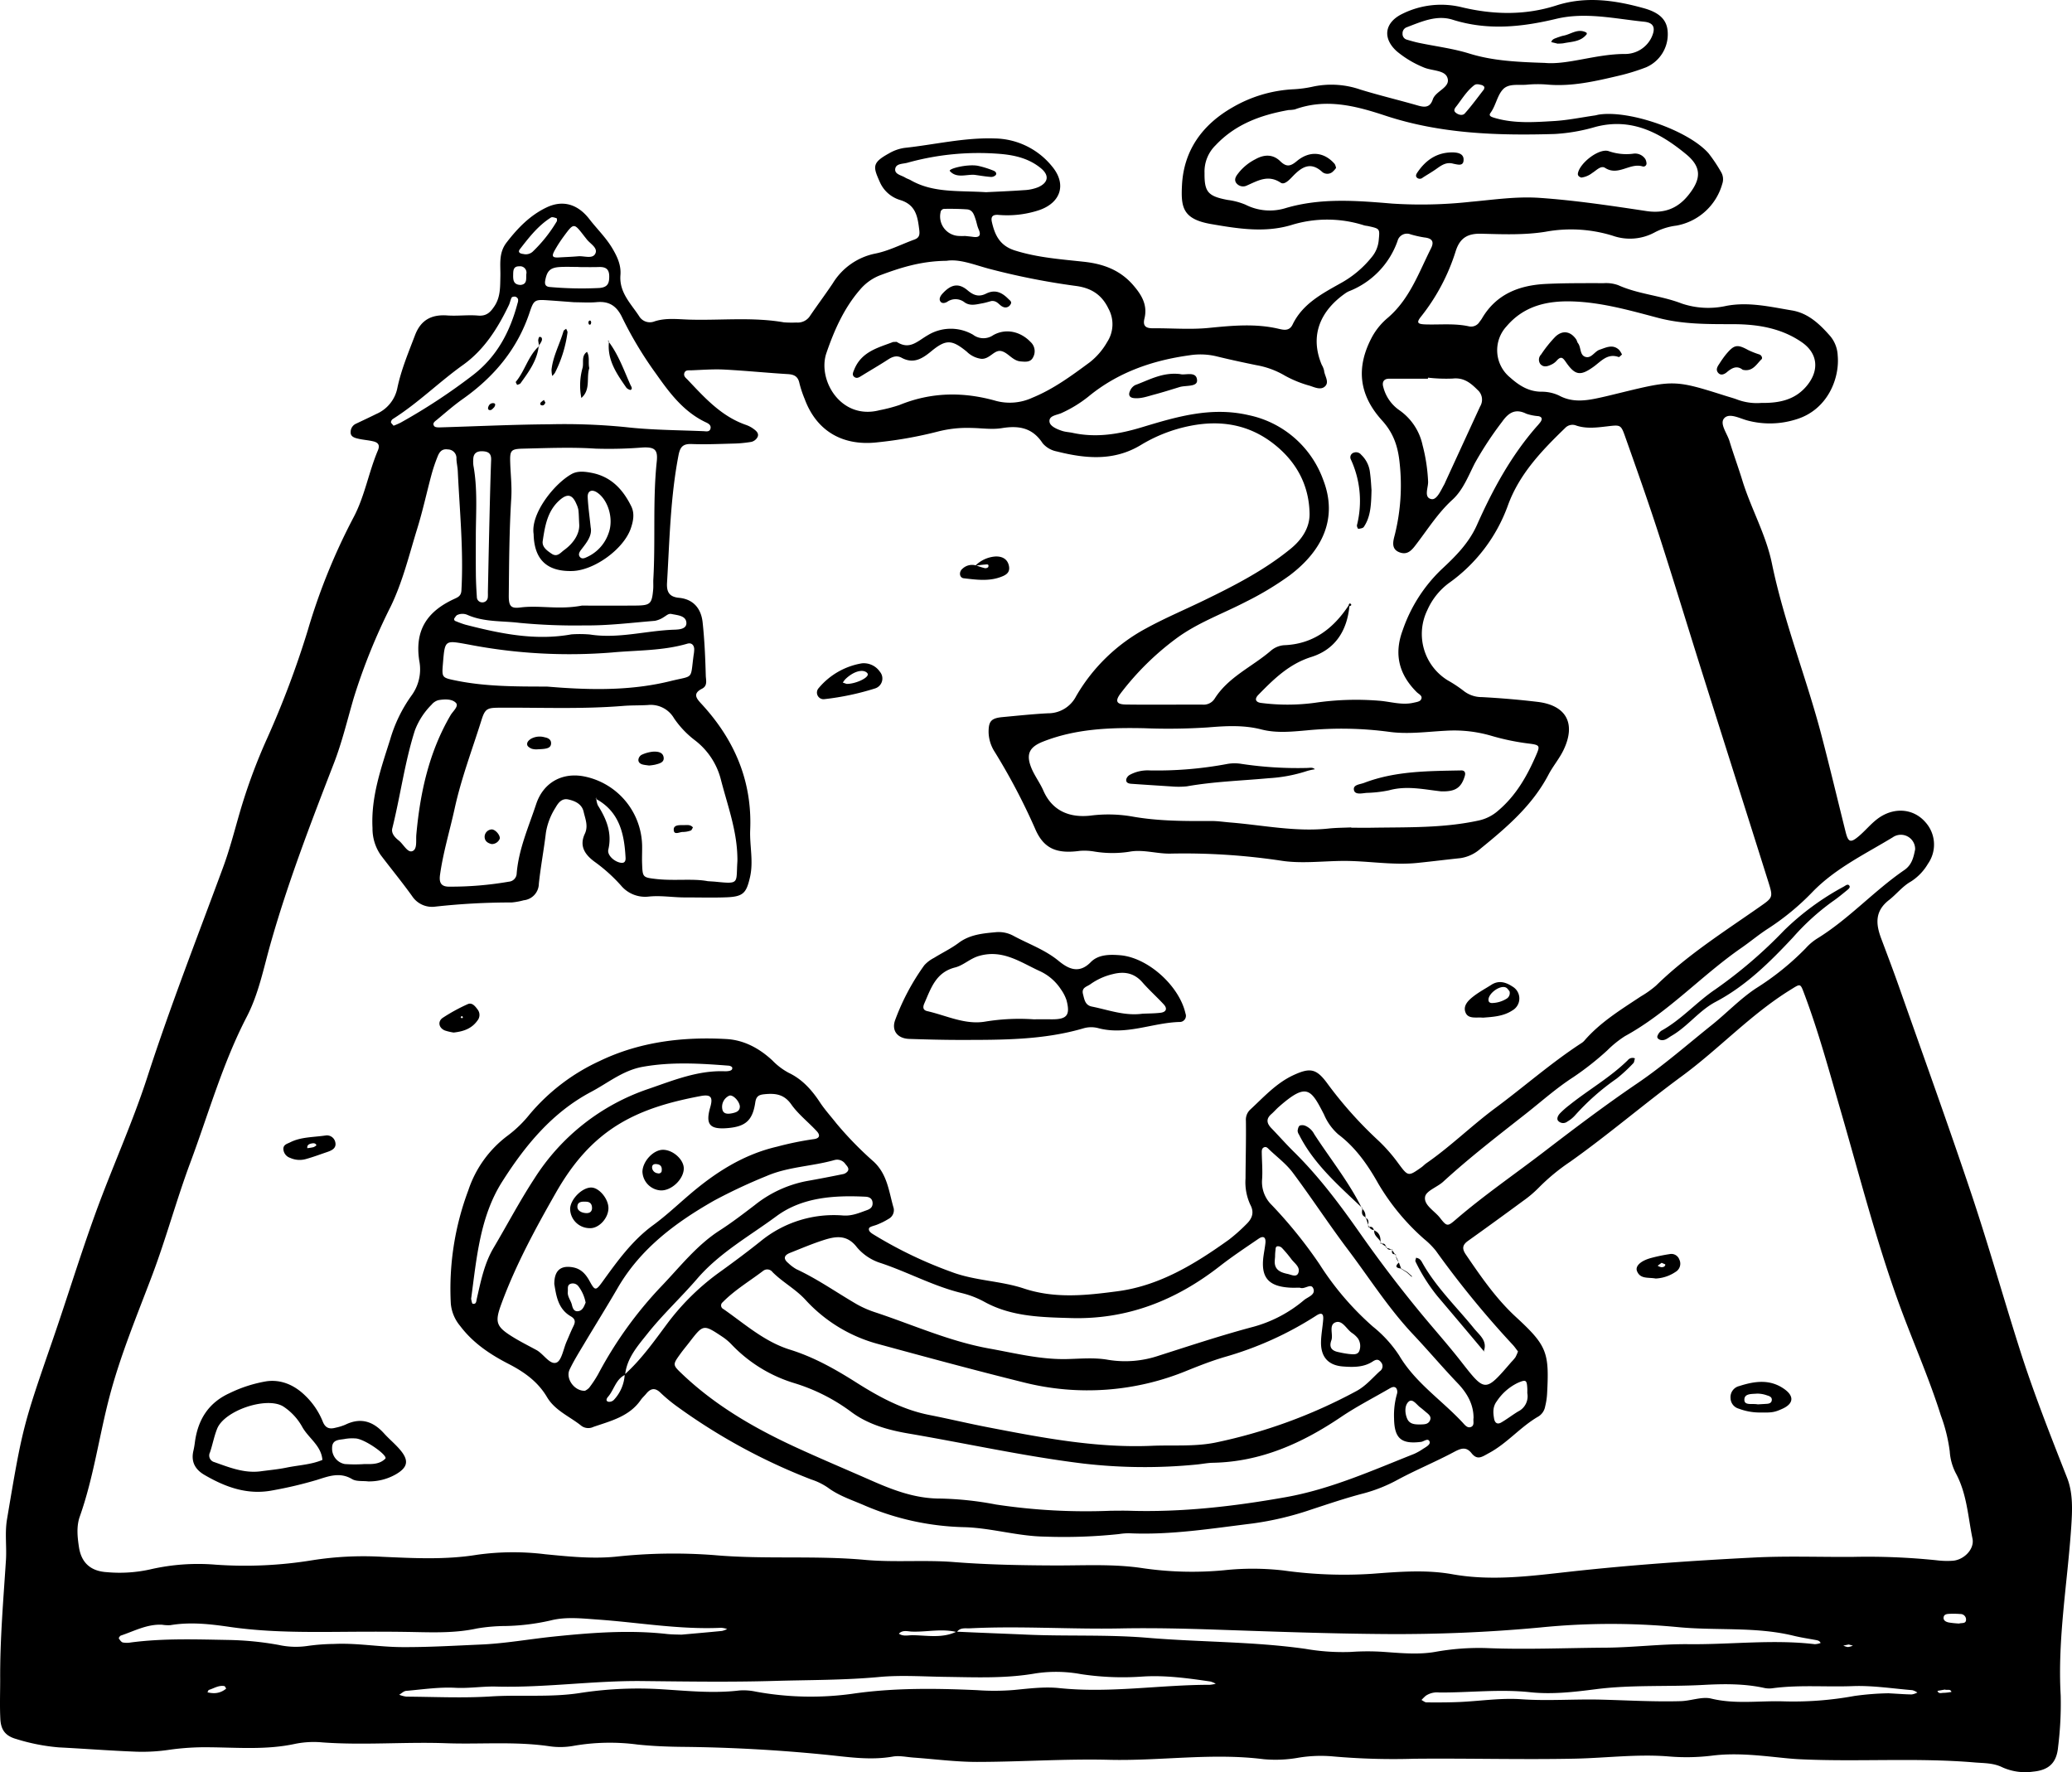 <svg xmlns="http://www.w3.org/2000/svg" viewBox="0 0 546.28 467.191"><g data-name="Layer 2"><path d="M.048 442.815c-.065-10.5.838-20.964 1.516-31.434.233-3.6-.326-7.195.283-10.824 4.044-24.084 4.226-24.67 11.977-47.094 3.848-11.133 7.294-22.41 11.309-33.481 4.385-12.094 9.768-23.847 13.727-36.069 6.04-18.64 13.175-36.853 19.947-55.213 1.752-4.749 3.014-9.683 4.426-14.553a149 149 0 0 1 7.15-19.377 246 246 0 0 0 10.729-28.482 162.3 162.3 0 0 1 12-29.694c3.052-5.667 4.046-12.009 6.519-17.84.609-1.438.035-2.08-1.159-2.38-1.4-.35-2.871-.408-4.266-.768-.82-.212-1.83-.532-1.757-1.716a2.39 2.39 0 0 1 1.383-2.169c1.8-.855 3.614-1.7 5.4-2.587a9.46 9.46 0 0 0 5.536-6.862c1.005-4.793 2.914-9.322 4.655-13.906 1.581-4.163 4.529-5.475 8.478-5.2 2.733.193 5.458-.2 8.143.035 2.275.2 3.31-.958 4.34-2.517 1.6-2.42 1.477-5.149 1.54-7.883.071-3.015-.531-6.05 1.63-8.859 2.934-3.812 6.2-7.178 10.529-9.245 4.363-2.085 8.294-.833 11.31 3.078 1.981 2.57 4.323 4.805 6.027 7.662 1.364 2.284 2.363 4.5 2.158 7.078-.373 4.686 2.9 7.658 5.09 11.094a3.3 3.3 0 0 0 3.912 1.116c3-.979 6.116-.546 9.193-.458 8.31.236 16.652-.724 24.932.72a29 29 0 0 0 3.267.045 3.86 3.86 0 0 0 3.667-1.867c1.946-2.847 4.013-5.612 5.929-8.478a17.07 17.07 0 0 1 11.263-7.846c3.511-.708 6.814-2.434 10.222-3.672 1.239-.451 1.482-1.174 1.317-2.494-.432-3.477-.843-6.653-5.023-7.936a8.49 8.49 0 0 1-5.267-4.5c-1.9-4.232-2.323-5.263 2.313-7.807a11.3 11.3 0 0 1 4.076-1.44c7.931-.848 15.768-2.762 23.8-2.49a19.83 19.83 0 0 1 15.172 7.453c3.8 4.622 2.254 9.482-3.472 11.449a26.8 26.8 0 0 1-10.739 1.251c-1.368-.1-2.069.341-1.728 1.851.79 3.509 2.114 6.279 6.076 7.53 5.971 1.884 12.105 2.312 18.227 2.98 5.044.551 9.466 2.145 12.928 6.124 2.268 2.607 3.871 5.273 3 8.834-.484 1.977.356 2.584 2.206 2.57 4.906-.038 9.851.389 14.709-.089 6.174-.607 12.263-1.207 18.394.212 1.348.312 2.874.715 3.755-1.113 2.606-5.407 7.652-8.075 12.543-10.82a27.4 27.4 0 0 0 8.293-6.92 8.04 8.04 0 0 0 1.859-4.408c.293-3.109.4-3.1-2.8-3.8-.355-.078-.729-.087-1.072-.2a31.95 31.95 0 0 0-19.226-.055c-7.032 2.088-14.155.915-21.053-.274-7.547-1.3-8.009-4.442-7.712-10.256.472-9.242 5.434-15.989 13.319-20.507a35.4 35.4 0 0 1 16.012-4.776 31 31 0 0 0 5.393-.743 23.37 23.37 0 0 1 12.321.826c5.028 1.543 10.153 2.762 15.209 4.216 1.83.527 3.163.481 3.87-1.622.785-2.337 4.914-3.171 3.8-5.863-.8-1.932-4.179-1.657-6.3-2.625a26.9 26.9 0 0 1-6.974-4.188c-3.9-3.493-3.215-7.63 1.446-9.889a22.95 22.95 0 0 1 15.867-1.693c8.242 1.935 16.548 2.115 24.733-.52 7.779-2.5 15.438-1.393 23.053.725 4.333 1.206 6.21 3.211 6.318 6.449a9.48 9.48 0 0 1-5.687 9.127 55 55 0 0 1-7.269 2.236c-6.186 1.456-12.381 2.9-18.836 2.32a31 31 0 0 0-5.44.041c-2.142.187-4.732-.405-6.248 1.266s-1.837 4.247-3.255 6.174c-.586.8.3 1.071 1.033 1.291 5.167 1.55 10.455 1.155 15.7.849 3.614-.211 7.2-.961 10.792-1.477.359-.051.708-.171 1.066-.226 8.063-1.232 23.534 4.151 28.891 10.188a41 41 0 0 1 3.318 4.96 3.71 3.71 0 0 1 .312 3.116 15.4 15.4 0 0 1-12.111 11.009 16.5 16.5 0 0 0-5.674 1.767 13.69 13.69 0 0 1-11.1.893 37.15 37.15 0 0 0-17.75-1.038c-5.589.892-11.231.66-16.845.513-3.567-.093-5.668 1.024-6.805 4.613a53.2 53.2 0 0 1-9.128 17.227c-1.268 1.591-.97 2 1.162 2.069 3.805.12 7.631-.322 11.409.5a2.61 2.61 0 0 0 2.837-1.158c.212-.3.451-.574.633-.886 3.79-6.492 9.89-8.8 16.945-9.134 5.077-.238 10.169-.195 15.254-.2a9.4 9.4 0 0 1 3.742.534c5.342 2.4 11.255 2.718 16.7 4.823a21.87 21.87 0 0 0 11.848.623c5.9-1.1 11.556.269 17.245 1.211 4.339.718 7.407 3.679 10.191 6.873a8.56 8.56 0 0 1 1.882 5.019c.557 5.977-2.636 14.351-11.008 16.845a22.9 22.9 0 0 1-12.889.252c-1.983-.541-4.8-2.1-6.092-.484-1.152 1.441.852 3.945 1.467 5.973 1.053 3.469 2.314 6.874 3.379 10.34 2.277 7.414 6.212 14.2 7.8 21.906 3.186 15.467 9.117 30.171 13.1 45.425 2.195 8.416 4.217 16.877 6.322 25.316.687 2.753 1.283 3 3.449 1.18 1.666-1.4 3.066-3.123 4.775-4.458 4.252-3.323 9.536-2.983 12.756.665a8.8 8.8 0 0 1 .733 11.037 13.8 13.8 0 0 1-4.473 4.671c-2.241 1.257-3.817 3.349-5.787 4.882-3.777 2.941-3.5 6.315-2.072 10.129 1.588 4.237 3.2 8.466 4.7 12.733 6.379 18.125 12.913 36.2 19.015 54.415 4.542 13.558 8.427 27.335 12.754 40.967 3.663 11.561 8.131 22.832 12.563 34.122 1.578 4.022 1.372 8.523 1.08 12.885-.99 14.82-3.636 29.525-2.781 44.481a92 92 0 0 1-.688 13.583c-.382 4.192-2.452 6.1-6.621 6.486a14.7 14.7 0 0 1-8.01-1.116c-2.414-1.208-4.889-1.1-7.4-1.312-15.4-1.3-30.837-.1-46.24-.851-1.989-.1-3.973-.318-5.955-.523-5.6-.579-11.19-1.127-16.832-.438a55.4 55.4 0 0 1-11.416.247c-8.351-.709-16.655.4-24.979.571-14.128.286-28.268-.123-42.4.024a181 181 0 0 1-21.188-.606 36 36 0 0 0-9.226.327 34.2 34.2 0 0 1-9.217.391c-13.6-1.713-27.166.5-40.76.163-11.577-.287-23.178.547-34.768.558-5.595 0-11.191-.748-16.787-1.146-1.806-.129-3.676-.569-5.411-.264-6.024 1.06-11.937.085-17.893-.507q-18.7-1.861-37.5-2.052c-3.985-.037-7.986-.2-11.948-.614a55.8 55.8 0 0 0-16.8.338 19.6 19.6 0 0 1-6.508.1c-9.04-1.308-18.122-.458-27.175-.783-10.887-.392-21.772.584-32.654-.224a24.8 24.8 0 0 0-7.057.375c-7.563 1.657-15.191.98-22.8.914a68 68 0 0 0-10.307.646 48.5 48.5 0 0 1-8.68.528c-6.866-.256-13.721-.794-20.584-1.145A52 52 0 0 1 4.35 458.5c-3.17-.87-4.125-2.676-4.26-5.336-.174-3.441-.042-6.898-.042-10.349m157.117-232.17c-.147.326-.313.111-.106-.018.609-.379-.341-.351.177.159a5.2 5.2 0 0 0 .388 1.542c2.266 3.581 3.788 7.264 2.757 11.681-.346 1.482 1.666 3.256 3.372 3.465 1.018.125 1.215-.595 1.178-1.309-.326-6.298-1.596-12.14-7.766-15.52m7.54 151.719c4.441-4.012 7.859-8.9 11.4-13.65a63.6 63.6 0 0 1 14-13.586c3.527-2.548 7.019-5.152 10.417-7.868a30.44 30.44 0 0 1 21.787-6.8c2.337.161 4.242-.688 6.276-1.42.949-.341 1.544-.859 1.469-1.95-.081-1.17-.934-1.537-1.85-1.582-8.3-.408-16.712.129-23.5 5.142-7.117 5.255-14.994 9.624-20.9 16.488-4.258 4.948-9.093 9.418-13.14 14.521-2.511 3.168-5.412 6.392-5.847 10.8-2.5 1.181-2.912 4-4.554 5.854-.295.333-.668 1.058.138 1.252a1.72 1.72 0 0 0 1.428-.479 10.6 10.6 0 0 0 2.876-6.722m87.466 67.814c6.145.3 12.3.508 18.44.783 10.646.476 21.314-.06 31.981.839 13.861 1.168 27.826.958 41.637 2.919a57.4 57.4 0 0 0 11.909.806 63 63 0 0 1 8.66-.015c4.489.32 9.116.763 13.492.019a65 65 0 0 1 13.493-1.027c10.49.44 20.956-.034 31.429-.1 7.363-.045 14.727-1 22.084-.922 11.059.117 22.118-1.307 33.174 0a5 5 0 0 0 1.535-.316c-.242-.567-.74-.686-1.284-.785-1.961-.357-3.938-.658-5.872-1.129-10.121-2.465-20.531-1.263-30.794-2.3a186 186 0 0 0-35.862.115c-13.565 1.271-27.18 1.834-40.77 1.744-15.021-.1-30.057-.661-45.079-1.171-8.274-.281-16.645-.474-24.943-.313-13.227.258-26.44-.687-39.655-.029-1.224.061-2.594-.283-3.483 1-3.922-.987-7.872 0-11.808-.132-1.15-.039-2.455-.515-3.466.544 1.14.8 2.44.391 3.654.407 3.867.05 7.81.869 11.528-.937M355.581 159.6l.19.19c-.622 6.515-3.757 11.434-10.041 13.415-5.868 1.85-9.9 5.826-13.961 9.98-1.224 1.252-.529 2.007.762 2.145a54 54 0 0 0 14.116-.039 75 75 0 0 1 16.815-.559c3.052.209 6.075 1.252 9.173.548.691-.157 1.638-.281 1.955-.759.688-1.036-.5-1.474-1.074-2.045-4.7-4.687-6.061-10.033-3.676-16.386a40.2 40.2 0 0 1 10.128-15.893c3.7-3.437 7.275-6.962 9.423-11.786 4.138-9.289 8.974-18.21 15.732-25.937a14 14 0 0 0 1.046-1.248c.5-.735.4-1.316-.572-1.51a13 13 0 0 1-3.185-.637c-2.928-1.462-4.712-.247-6.391 2.126a91 91 0 0 0-7.158 10.871c-1.726 3.365-3.127 7.121-5.933 9.677-3.686 3.357-6.3 7.476-9.248 11.36-1.3 1.722-2.43 3.392-4.754 2.485s-1.555-3.147-1.158-4.732a54 54 0 0 0 1.24-18.832c-.441-4.347-1.611-7.849-4.637-11.186-6.281-6.927-6.82-14.216-2.6-22.074a17.6 17.6 0 0 1 4.135-5c5.752-4.935 8.138-11.866 11.377-18.3.906-1.8.253-2.645-1.692-2.86a28 28 0 0 1-3.7-.83 2.562 2.562 0 0 0-3.434 1.752 22.09 22.09 0 0 1-12.809 13.252 5.3 5.3 0 0 0-.946.539c-6.465 4.52-9.514 11-6.231 18.847a5.5 5.5 0 0 1 .617 1.5c.112 1.39 1.4 2.932.343 4.092-1.085 1.19-2.772.375-4.095-.061a30 30 0 0 1-6.537-2.643 22.3 22.3 0 0 0-7.587-2.793c-3.545-.729-7.086-1.489-10.6-2.353a18.3 18.3 0 0 0-7-.246c-9.869 1.362-18.961 4.524-26.749 10.961a33.3 33.3 0 0 1-6.942 4.239c-1.229.588-3.429.658-3.224 2.326.146 1.2 2 1.984 3.406 2.43.855.271 1.785.3 2.669.489 6.217 1.36 12.183.372 18.2-1.446 9.174-2.772 18.323-5.522 28.223-3.218a26.69 26.69 0 0 1 19.68 17.1c3.879 10.043-.165 18.6-8.89 25.168a81 81 0 0 1-11.636 6.992c-6.1 3.158-12.638 5.477-18.24 9.625a72.8 72.8 0 0 0-14.64 14.442c-1.566 2.055-1.14 2.932 1.378 2.967 6.716.092 13.435 0 20.152.021a3.44 3.44 0 0 0 3.242-1.568c3.612-5.735 9.875-8.386 14.785-12.613a6.1 6.1 0 0 1 3.44-1.476c7.732-.268 13.041-4.35 17.113-10.509m-174.811 77c-3.258.034-6.476-.572-9.777-.218a8.28 8.28 0 0 1-7.293-2.949 42.6 42.6 0 0 0-6.873-6.187c-2.574-1.872-4.179-4.155-2.636-7.428.968-2.054.1-3.946-.324-5.828-.444-1.976-2.2-2.813-4.024-3.214-1.74-.384-2.672.9-3.395 2.173a17.4 17.4 0 0 0-2.516 6.551c-.535 4.5-1.385 8.973-1.865 13.481a4.444 4.444 0 0 1-3.988 4.37 17.8 17.8 0 0 1-3.211.581 181 181 0 0 0-20.1 1.095 6.29 6.29 0 0 1-6.118-2.777c-2.643-3.682-5.526-7.192-8.265-10.806a12.24 12.24 0 0 1-2.174-7.13c-.43-8.2 2.244-15.741 4.647-23.324a38.1 38.1 0 0 1 5.681-11.674 11.68 11.68 0 0 0 1.991-9.169c-1.194-7.922 1.979-12.917 9.261-16.256 1.039-.477 1.782-.816 1.862-2.239.59-10.507-.467-20.956-.959-31.424-.051-1.084-.311-2.159-.357-3.243a2.28 2.28 0 0 0-2.243-2.495c-1.7-.249-2.3.8-2.768 1.993a43 43 0 0 0-1.557 4.636c-1.271 4.721-2.3 9.516-3.745 14.182-2.143 6.918-3.814 13.97-7.006 20.579a157 157 0 0 0-9.768 24.173c-1.673 5.742-3.06 11.6-5.213 17.164-6.089 15.732-12.151 31.463-16.745 47.715-1.824 6.452-3.12 13.128-6.22 19.106-6.38 12.3-10.095 25.6-14.9 38.493-3.669 9.845-6.386 20.006-10.106 29.843-3.972 10.506-8.312 20.9-11.181 31.791-2.769 10.512-4.2 21.355-7.849 31.662-.918 2.59-.628 5.393-.214 8.09.633 4.122 3.106 6.318 7.339 6.574a37.2 37.2 0 0 0 11.374-.713 56 56 0 0 1 17.318-1.258 110 110 0 0 0 25.526-1.176 86.4 86.4 0 0 1 18.448-.9c8.327.369 16.7.818 25-.544a68.7 68.7 0 0 1 17.919-.13c6.148.6 12.327 1.239 18.487.654a141.3 141.3 0 0 1 26.064-.427c13.209 1.18 26.509.044 39.735 1.255 7.783.713 15.634-.036 23.4.574 8.892.7 17.762.868 26.663.9 7.606.029 15.234-.436 22.813.662a90.2 90.2 0 0 0 21.7.611 71 71 0 0 1 15.777.048 115 115 0 0 0 23.324.878c7.067-.534 14.211-1.136 21.188.112 10.407 1.862 20.719.465 30.929-.664 16.236-1.794 32.5-2.928 48.791-3.748 8.7-.437 17.434-.084 26.152-.165a177 177 0 0 1 21.765.893 22.3 22.3 0 0 0 4.35.127c2.932-.245 5.732-3.077 5.161-5.831-1.2-5.809-1.467-11.866-4.418-17.276a14.6 14.6 0 0 1-1.579-5.723 42.8 42.8 0 0 0-2.343-9.469c-3.215-10.224-7.624-20-11.25-30.065-5.962-16.558-10.316-33.6-15.216-50.47-2.981-10.262-5.767-20.585-9.535-30.6-1.1-2.919-.955-2.759-3.794-1-10.395 6.451-18.7 15.494-28.512 22.7-9.922 7.289-19.286 15.348-29.34 22.484a53.8 53.8 0 0 0-8.374 6.9 30 30 0 0 1-4.143 3.5q-7.215 5.319-14.512 10.53c-1.489 1.065-1.611 2.052-.555 3.6 3.985 5.839 7.949 11.625 13.225 16.483 8.239 7.585 8.778 9.349 8.182 20.346a18 18 0 0 1-.5 3.2 3.91 3.91 0 0 1-1.765 2.647c-4.725 2.712-8.218 7.064-13.074 9.67-1.794.963-3.007 1.987-4.584.008-1.439-1.805-2.828-1.26-4.657-.284-4.8 2.56-9.848 4.643-14.643 7.208a40.6 40.6 0 0 1-9.058 3.662c-4.746 1.224-9.376 2.807-14.033 4.329a81.7 81.7 0 0 1-15.326 3.628c-10.785 1.319-21.561 3.085-32.5 2.582a16 16 0 0 0-2.712.21 138 138 0 0 1-19.574.671c-7.117-.1-13.978-2.252-21.048-2.485a70.6 70.6 0 0 1-26.4-5.7c-3.325-1.456-6.805-2.542-9.743-4.736a17 17 0 0 0-4.377-2.142 156 156 0 0 1-35.71-19.485 42 42 0 0 1-4.16-3.5c-1.42-1.315-2.553-.959-3.65.383-.459.561-1.02 1.047-1.43 1.639-3.027 4.37-7.886 5.515-12.484 7.1a3.1 3.1 0 0 1-3.126-.246c-3.074-2.5-6.985-4.013-9.112-7.612-2.407-4.074-6.026-6.64-10.15-8.76-4.866-2.5-9.385-5.522-12.751-10a10.62 10.62 0 0 1-2.458-5.886 73.8 73.8 0 0 1 4.607-29.846 29.6 29.6 0 0 1 10.309-14.382 31.7 31.7 0 0 0 5.86-5.662 53 53 0 0 1 18.488-14.078c10.46-5.041 21.854-6.436 33.411-5.783 4.671.265 8.715 2.484 12.115 5.65a17.4 17.4 0 0 0 4.3 3.258c3.577 1.695 6.1 4.549 8.214 7.753 1.308 1.986 2.891 3.713 4.342 5.564a92 92 0 0 0 9.866 10.115c3.655 3.422 3.989 8 5.255 12.278a2.6 2.6 0 0 1-1.329 2.784 18.6 18.6 0 0 1-2.887 1.46c-.8.37-2.171.553-2.3 1.065-.217.873.913 1.412 1.679 1.894a112 112 0 0 0 20.083 9.585c6.166 2.338 12.9 2.308 19.087 4.365 8.238 2.737 16.532 1.805 24.729.717 11.062-1.468 20.394-7.208 29.3-13.581a45 45 0 0 0 4.476-3.958c1.569-1.476 2.358-3.086 1.169-5.3a14.1 14.1 0 0 1-1.248-6.891c.024-5.067.17-10.135.1-15.2a3.65 3.65 0 0 1 1.1-2.919c3.591-3.316 6.882-7.019 11.442-9.127 4.341-2.006 6-1.749 8.826 2.059a106.3 106.3 0 0 0 13.363 15.017 42.7 42.7 0 0 1 5.39 6.1c2.66 3.594 2.654 3.6 6.176 1.11.444-.314.813-.733 1.259-1.042 6.413-4.438 11.961-9.94 18.242-14.592 7.557-5.6 14.64-11.852 22.547-17.017a4 4 0 0 0 .849-.679c4.213-4.89 9.656-8.206 14.948-11.718a26.4 26.4 0 0 0 3.989-2.84c8.218-8.042 17.882-14.168 27.234-20.709 3.575-2.5 3.677-2.5 2.38-6.626-5.766-18.331-11.6-36.64-17.382-54.967-3.873-12.282-7.605-24.61-11.572-36.862-2.791-8.618-5.822-17.161-8.849-25.7-1.083-3.055-1.218-2.988-4.739-2.575-2.7.317-5.416.67-8.08-.205a2.655 2.655 0 0 0-2.966.644c-6.157 5.961-12.055 12.089-15.077 20.385A42.94 42.94 0 0 1 382 153.722a17.83 17.83 0 0 0-5.7 7.163 14.35 14.35 0 0 0 5.365 18.467 35 35 0 0 1 4.091 2.69 7.72 7.72 0 0 0 4.967 1.746c4.89.264 9.781.677 14.644 1.256 7.608.907 10.2 5.722 6.847 12.707-1.094 2.276-2.79 4.255-3.966 6.5-4.237 8.09-10.976 13.857-17.883 19.469a10.17 10.17 0 0 1-5.345 2.526c-3.787.4-7.565.875-11.353 1.261-6.542.667-13.037-.571-19.565-.53-5.444.034-11 .767-16.307-.06a172 172 0 0 0-29.268-1.867c-3.639.056-7.234-1.188-10.851-.482a29.3 29.3 0 0 1-9.192-.069 15.3 15.3 0 0 0-3.772-.175c-6.061.823-9.529-.5-11.808-5.842a165 165 0 0 0-10.618-20.2 10.05 10.05 0 0 1-1.643-5.12c-.034-3 .648-3.823 3.694-4.106 3.974-.37 7.947-.793 11.931-1a8.28 8.28 0 0 0 7.445-4.5 47 47 0 0 1 18.556-17.943c4.918-2.688 10.108-4.874 15.158-7.324 8-3.881 15.906-7.942 22.839-13.6 2.912-2.376 5.071-5.508 5-9.3-.137-7.7-3.649-13.929-9.728-18.575-6.445-4.924-13.768-6.1-21.646-4.559a40.1 40.1 0 0 0-13.131 5.082c-7.115 4.3-14.606 3.582-22.151 1.68a6.53 6.53 0 0 1-3.712-2.145c-2.67-4.095-6.252-4.734-10.737-4-2.644.435-5.432-.016-8.156-.048a31 31 0 0 0-8.634.927 108 108 0 0 1-16.025 2.864c-9.049 1.047-16.041-2.868-19.2-11.442a29 29 0 0 1-1.376-4.129c-.361-1.752-1.334-2.307-3.028-2.41-5.611-.341-11.209-.908-16.822-1.2-2.889-.149-5.8.092-8.7.2-.673.025-1.548-.155-1.807.769-.23.823.452 1.261.94 1.777 4.493 4.747 8.884 9.617 15.329 11.847a7.5 7.5 0 0 1 1.923 1c.726.526 1.583 1.2 1.122 2.2a2.53 2.53 0 0 1-1.6 1.263 32 32 0 0 1-4.864.458c-3.631.1-7.269.258-10.894.119-2.305-.089-3.05.728-3.485 2.982-2.141 11.1-2.35 22.348-3.02 33.567-.145 2.426.553 3.746 3.164 3.994 3.816.362 5.829 2.877 6.216 6.444.508 4.677.707 9.394.835 14.1.03 1.109.545 2.639-.982 3.414-2.64 1.341-1.408 2.65-.058 4.117 8.6 9.351 13.289 20.223 12.749 33.107-.174 4.153.911 8.283-.052 12.476-.954 4.154-1.759 5.122-6.165 5.3-3.591.141-7.198.032-10.801.032m112.145 161.7c1.633 0 3.267-.043 4.9.006 13.853.424 27.562-1.165 41.137-3.579 11.823-2.1 22.815-7.029 33.926-11.433a15.3 15.3 0 0 0 2.347-1.335c.765-.475 1.972-1.134 1.684-1.885-.409-1.065-1.469-.028-2.242.069-5.213.655-7.044-.884-7.123-6.167a20.5 20.5 0 0 1 .757-6.453 1.85 1.85 0 0 0-.163-1.512c-.569-.652-1.3-.217-1.912.135-4.234 2.455-8.611 4.7-12.658 7.432-10.261 6.926-21.17 11.834-33.8 12.075-1.444.027-2.881.337-4.326.468a140 140 0 0 1-29.841-.265c-15.5-1.9-30.727-5.3-46.094-7.919-5.407-.92-10.752-2.438-15.117-5.721a49.2 49.2 0 0 0-14.96-7.556 38.06 38.06 0 0 1-16.506-10.142 14.4 14.4 0 0 0-2.482-2.094c-5.006-3.329-5.015-3.312-8.708 1.48-.776 1.007-1.6 1.98-2.342 3.01-2.083 2.889-2.088 2.915.441 5.322 8.778 8.354 19.11 14.323 30.023 19.35 6.582 3.031 13.267 5.838 19.9 8.758 5.825 2.564 11.648 4.782 18.25 4.745a86.6 86.6 0 0 1 14.575 1.568 158.4 158.4 0 0 0 30.334 1.643m63.343-180.159v.084c1.812 0 3.625.026 5.437 0 9.412-.155 18.843.132 28.145-1.9a11.4 11.4 0 0 0 5.195-2.64c4.7-3.993 7.611-9.138 10-14.676 1.01-2.34.947-2.611-1.817-2.953a62 62 0 0 1-10.1-2.087 34.9 34.9 0 0 0-11.815-1.32c-5.044.251-10.088 1-15.163.28a94.8 94.8 0 0 0-21.687-.365c-3.943.348-7.976.763-11.9-.252-4.661-1.2-9.362-.929-14.057-.537a161 161 0 0 1-16.84.215c-9.035-.191-18.061.141-26.643 3.524-3.551 1.4-4.516 3.215-3.2 6.683.826 2.177 2.327 4.089 3.265 6.235 2.428 5.552 7.151 7.2 12.469 6.595a36.9 36.9 0 0 1 10.782.211c7.018 1.271 14.052 1.247 21.116 1.221 1.623-.006 3.247.25 4.871.381 8.647.7 17.219 2.536 25.971 1.6 1.977-.211 3.979-.203 5.971-.295Zm-52.643 163.038c5.611-.233 11.367.253 16.8-.844a136.4 136.4 0 0 0 37.142-13.557c2.476-1.319 4.209-3.413 6.205-5.244a1.59 1.59 0 0 0 .369-2.363c-.639-.824-1.219-.881-2.226-.217-2.366 1.561-5.15 1.518-7.85 1.308-3.868-.3-5.841-2.51-5.771-6.456.036-1.987.435-3.965.578-5.953.116-1.6-.5-1.876-1.866-.979a90 90 0 0 1-24.182 10.91c-3.294.976-6.515 2.231-9.707 3.514a68.75 68.75 0 0 1-43.135 3.183c-12.815-3.178-25.563-6.628-38.3-10.1a39.94 39.94 0 0 1-19.28-11.657c-2.617-2.864-6.018-4.638-8.706-7.331a1.74 1.74 0 0 0-2.435-.376c-3.6 2.744-7.531 5.061-10.729 8.323a1.053 1.053 0 0 0 .214 1.791c5.629 3.924 10.792 8.6 17.545 10.7 6.28 1.955 11.911 5.129 17.473 8.653 5.933 3.76 12.174 7.17 19.249 8.563 5.16 1.016 10.279 2.245 15.442 3.241 14.255 2.749 28.516 5.512 43.17 4.891m13.958-335.56c-.053 5.016.924 6.116 6.1 7.095a18 18 0 0 1 4.713 1.255 14.12 14.12 0 0 0 10.606.886c9.285-2.74 18.694-1.961 28.076-1.178a119 119 0 0 0 20.6-.466c6.079-.542 12.114-1.473 18.319-1.038 9.433.66 18.749 2.066 28.07 3.468 4.622.7 8.187-.6 11.056-4.168 3.416-4.245 3.608-7.366-.565-10.81-6.873-5.669-14.454-9.733-23.986-7.185a47.5 47.5 0 0 1-10.708 1.849c-15.09.446-30.112-.039-44.652-4.851-7.795-2.58-15.647-4.617-23.839-1.623a10 10 0 0 1-1.62.157c-7.277 1.291-13.991 3.7-19.238 9.274a9.7 9.7 0 0 0-2.932 7.335M186.6 232.319c1.321.09 1.684.105 2.045.142 6.4.648 5.4.418 5.754-5.169.035-.543.021-1.09 0-1.634-.2-6.98-2.626-13.479-4.343-20.134a18.88 18.88 0 0 0-6.741-10.275 24.9 24.9 0 0 1-5.607-5.875 7.09 7.09 0 0 0-6.874-3.5c-2.172.134-4.359.058-6.526.235-10.693.875-21.4.419-32.108.471-3.582.018-4.246.039-5.231 3.18-2.438 7.777-5.352 15.412-7.1 23.4-1.277 5.838-3.037 11.563-3.862 17.51-.3 2.181.414 3.12 2.474 3.093a89.5 89.5 0 0 0 15.7-1.316 2.235 2.235 0 0 0 2.042-2.164c.522-6.419 3.145-12.26 5.131-18.265 1.894-5.724 6.9-8.475 12.743-7.3a18.98 18.98 0 0 1 15.194 18.1c.036 1.632-.064 3.269 0 4.9.132 3.54.149 3.615 3.625 4.017 4.86.565 9.784-.176 13.684.584m62.96-163.555c-6.7.049-12.229 1.822-17.656 3.862a13.15 13.15 0 0 0-5.217 3.806c-4.211 4.868-6.788 10.765-8.8 16.629-2.437 7.093 3.789 17.741 13.985 15.092a41 41 0 0 0 5.251-1.369c8.4-3.439 16.884-3.538 25.521-1.076a14.18 14.18 0 0 0 9.533-.851c5.6-2.29 10.385-5.835 15.176-9.372a18.3 18.3 0 0 0 4.563-5.335 8.56 8.56 0 0 0 .33-8.773c-1.7-3.561-4.388-5.39-8.4-5.965a188 188 0 0 1-23.363-4.628c-3.783-1.041-7.614-2.565-10.927-2.02ZM146.142 338.531c-.013-3.582 1.684-4.981 4.888-4.409 2.15.384 3.388 1.759 4.412 3.626 1.423 2.6 1.636 2.6 3.4.169 3.938-5.438 7.82-10.867 13.358-14.913 3.357-2.453 6.405-5.332 9.573-8.042 6.826-5.84 14.215-10.6 23.135-12.661a82 82 0 0 1 9.568-1.962c1.629-.176 1.848-1.031.879-2.084-2.207-2.4-4.878-4.45-6.734-7.083-1.918-2.723-4.236-2.966-7.068-2.685-1.436.143-2.178.479-2.428 2.175-.709 4.8-2.606 6.382-7.408 6.766-4.64.371-5.756-1.007-4.461-5.511.754-2.619.215-3.472-2.553-2.947-7.483 1.417-14.848 3.372-21.437 7.356-7.3 4.412-12.451 10.66-16.709 18.131-5.4 9.468-10.553 18.974-14.331 29.2-1.824 4.938-1.5 6.067 3.015 8.854 2 1.235 4.117 2.292 6.188 3.417 1.9 1.035 3.512 3.935 5.251 3.325 1.392-.489 1.854-3.632 2.724-5.6.587-1.325 1.12-2.676 1.761-3.974.557-1.127.595-1.9-.686-2.643-3.389-1.964-3.824-5.466-4.337-8.505m196.548.959c-.785 0-1.694.045-2.6-.008-5.773-.336-7.765-2.777-6.947-8.487.153-1.071.355-2.135.477-3.209.171-1.517-.448-2.12-1.8-1.2-3.441 2.353-6.925 4.661-10.209 7.222-11.536 9-24.353 14.111-39.2 13.694-7.827-.22-15.654-.354-22.73-4.2a24.5 24.5 0 0 0-6.019-2.367c-7.444-1.783-14.169-5.5-21.387-7.913a13.5 13.5 0 0 1-6.3-4.121c-2.68-3.551-5.745-2.961-9.034-1.892-2.929.952-5.773 2.165-8.641 3.3-1.556.614-1.893 1.526-.483 2.689a10.9 10.9 0 0 0 2.163 1.624c5.612 2.609 10.652 6.191 15.981 9.277a27 27 0 0 0 4.983 2.149c9.93 3.305 19.486 7.624 29.943 9.5 6.785 1.217 13.427 2.92 20.4 2.76 3.617-.082 7.264-.443 10.867.2a27.6 27.6 0 0 0 13.413-1.113c8.272-2.633 16.507-5.376 24.906-7.6a34.9 34.9 0 0 0 13.361-7.053c1.007-.836 3.107-1.377 2.408-3.055-.634-1.504-2.262.376-3.552-.197m162.233-115.531a3.763 3.763 0 0 0-5.938-3.182c-7.26 4.405-15.023 8.111-21.063 14.318a66.2 66.2 0 0 1-11.718 9.689c-2.457 1.571-4.67 3.447-7.048 5.093-10.586 7.325-19.337 17.062-30.752 23.306a27.7 27.7 0 0 0-4.652 3.752 77 77 0 0 1-8.971 7.065c-4.432 2.856-8.351 6.373-12.48 9.623-7.4 5.823-14.848 11.553-21.794 17.92-1.564 1.434-4.488 2.4-4.78 3.961-.414 2.2 2.469 3.714 3.9 5.543 1.856 2.381 2.017 2.351 4.239.44 7.421-6.383 15.515-11.922 23.26-17.865 8.016-6.15 16.134-12.287 24.525-17.987 6.9-4.69 13.166-10.2 19.665-15.4 3.952-3.166 7.489-6.919 11.686-9.692a71 71 0 0 0 13.085-10.555 14.2 14.2 0 0 1 2.887-2.472c8.412-5.146 15.015-12.586 23.1-18.131 2.046-1.407 2.441-3.463 2.849-5.426M464.342 106.23c4.834.065 9.14-.812 12.257-4.815 3.1-3.985 2.586-8.325-1.552-11.184-5.434-3.755-11.689-4.75-18.079-4.765-6.69-.016-13.226.079-19.9-1.685-7.287-1.927-14.665-4.038-22.328-4.308-6.77-.239-12.929 1.124-17.56 6.582a9.275 9.275 0 0 0 .967 13.475c2.355 2.1 4.836 3.695 8.172 3.746a10.64 10.64 0 0 1 4.747 1.018c3.127 1.684 6.284 1.455 9.516.81 2.307-.46 4.59-1.045 6.877-1.6 13.759-3.356 14.25-3.343 27.5.865 1.033.328 2.088.6 3.1.99a14.8 14.8 0 0 0 6.283.871m-312.9-26.542c-2.282-.169-4.451-.341-6.621-.489-3.82-.26-4.043-.259-5.192 3.187-3.229 9.69-9.418 17.018-17.652 22.832-2.365 1.67-4.55 3.6-6.783 5.45-.5.417-1.341.912-.685 1.71.249.3.974.31 1.477.3 9.61-.277 19.218-.747 28.829-.814a164 164 0 0 1 20.045.732c6.836.787 13.763.794 20.653 1.083.617.026 1.578.283 1.812-.7.2-.86-.5-1.3-1.136-1.593-5.839-2.73-9.559-7.637-13.125-12.709a100 100 0 0 1-8.992-14.9c-1.428-3.046-3.4-4.431-6.748-4.118-1.985.18-3.996.029-5.887.029Zm1.951 79.978c4.049 0 9.119.032 14.188-.011 3.89-.032 4.29-.429 4.628-4.26.08-.9-.009-1.816.042-2.721.588-10.317-.181-20.671.9-30.979.321-3.066-.45-3.865-3.675-3.721a111 111 0 0 1-12.462.306c-6.306-.42-12.667-.146-19 0-3.4.08-3.615.442-3.489 3.909.11 3.06.464 6.066.27 9.187-.527 8.5-.572 17.039-.655 25.563-.028 2.895.548 3.54 3.055 3.219 5.06-.648 10.136.66 16.193-.492ZM400.211 356.3c-.454-.585-.856-1.182-1.335-1.708a252 252 0 0 1-20.313-24.833 20.5 20.5 0 0 0-3.054-3.068 60 60 0 0 1-12.1-14.592c-2.757-4.908-5.952-9.538-10.562-13.013a14.5 14.5 0 0 1-3.78-5.268c-3.456-6.724-4.534-8.494-11.934-1.976-.68.6-1.272 1.3-1.956 1.893-1.44 1.251-1.2 2.436.007 3.69 2.015 2.086 3.935 4.267 6 6.3 6.614 6.523 12.135 13.93 17.444 21.5q7.49 10.683 15.779 20.748c3.569 4.337 7.32 8.529 10.779 12.951 6.394 8.176 6.329 8.226 13.291.148a11.4 11.4 0 0 0 1.061-1.236 11 11 0 0 0 .673-1.536M388.5 373.836c0-3.724-1.808-6.67-4.207-9.178-4.008-4.19-7.746-8.625-11.714-12.832-6.5-6.893-11.532-14.865-17.194-22.367-5.017-6.648-9.573-13.643-14.559-20.315-1.711-2.289-4.1-4.075-6.195-6.07-.366-.347-.743-.853-1.366-.59-.582.247-.608.824-.6 1.344.029 2.355.249 4.721.088 7.061a8.46 8.46 0 0 0 2.514 6.782 121 121 0 0 1 12.607 15.612 76.6 76.6 0 0 0 14.08 16.46 32.7 32.7 0 0 1 6.923 7.6c4.261 7.215 11.194 11.755 16.72 17.682.582.625 1.272 1.595 2.25 1.176s.492-1.564.653-2.365m-234.272-7.164a3.9 3.9 0 0 0 1.1-.789 30.5 30.5 0 0 0 2.391-3.622 104.7 104.7 0 0 1 16.776-23.27c4.871-5.095 9.213-10.713 15.263-14.6 3.19-2.052 6.213-4.374 9.234-6.676a31.3 31.3 0 0 1 13.667-6.329c3.2-.562 6.4-1.182 9.586-1.834a2.07 2.07 0 0 0 1.284-.812c.419-.741-.228-1.312-.652-1.86a2.63 2.63 0 0 0-2.893-1.032c-5.916 1.67-12.221 1.74-17.924 4.22a142 142 0 0 0-13.745 6.439c-10.157 5.779-19.418 12.646-25.456 23.046-2.909 5.01-5.981 9.925-8.947 14.9-1.3 2.175-2.648 4.335-3.733 6.616-1.136 2.37 1.251 5.717 4.045 5.603ZM257.593 445.6a63 63 0 0 0 9.771-.048c3.963-.382 8.013-.9 11.935-.492 13.274 1.383 26.429-.868 39.647-.872a9 9 0 0 0 1.583-.279 6 6 0 0 0-1.4-.585c-5.922-.867-11.84-1.692-17.863-1.313a73.4 73.4 0 0 1-16.276-.635 36.2 36.2 0 0 0-11.937-.2c-7.934 1.394-15.9 1.03-23.876.92-5.8-.08-11.636-.5-17.381.033-9.21.858-18.435.769-27.646 1.037-11.6.337-23.22.157-34.829.033-12.86-.136-25.629 1.8-38.509 1.455-3.552-.095-7.124.515-10.772.323-4.3-.227-8.648.435-12.966.813-.634.055-1.219.667-1.826 1.021a7.7 7.7 0 0 0 1.885.5c7.422.045 14.867.417 22.259-.053 7.77-.493 15.579.291 23.305-.875a100.3 100.3 0 0 1 20.6-1.084c7.209.4 14.393 1.251 21.629.387a15.3 15.3 0 0 1 4.309.3 80.2 80.2 0 0 0 25.377.585c10.95-1.606 21.962-1.463 32.981-.971M144.216 181.015c1.169.088 2.612.21 4.057.305 9.587.631 19.118.57 28.539-1.766 6.215-1.542 5.167-.166 6.06-6.841a9 9 0 0 0 .157-1.6c-.055-1.118-.78-1.713-1.793-1.415-6.507 1.914-13.242 1.71-19.9 2.327a139.9 139.9 0 0 1-37.752-2.089c-6.321-1.134-6.28-1.364-6.8 4.951-.31 3.757-.312 3.768 3.368 4.526 7.857 1.613 15.824 1.587 24.064 1.602m35.424 249.956c3.845-.346 7.28-.64 10.71-.981a5.7 5.7 0 0 0 1.357-.508 6.4 6.4 0 0 0-1.564-.325c-10.923.521-21.681-1.4-32.516-2.165-4.163-.293-8.435-.8-12.462.234a58.5 58.5 0 0 1-11.819 1.463 46.6 46.6 0 0 0-7.585.647c-5.573 1.219-11.177 1.049-16.8.938-4.354-.085-8.71-.1-13.065-.083-11.8.034-23.621.435-35.327-1.266-5.247-.763-10.394-1.345-15.648-.458a10 10 0 0 1-2.158-.112c-3.937-.213-7.335 1.658-10.9 2.855-.249.083-.6.642-.539.739.277.425.638.975 1.067 1.083a6 6 0 0 0 2.145-.01c8.5-1.113 17.048-.807 25.574-.657a82 82 0 0 1 13.408 1.322 21 21 0 0 0 7.519.264 54 54 0 0 1 7.027-.533c5.968-.291 11.858.8 17.841.832 7 .044 13.935-.374 20.9-.677 6.439-.28 12.8-1.44 19.171-2.1 9.835-1.013 19.8-1.793 29.739-.692 1.426.163 2.885.144 3.925.19M407.3 16.586c5.969.55 13.28-2.295 20.9-2.358a7.73 7.73 0 0 0 7.142-4.2c1.232-2.53.812-4.03-1.872-4.3-7.7-.779-15.448-2.613-23.181-.76-9.126 2.187-18.126 3.125-27.309.228-4.2-1.324-8.2.508-12.1 1.993a1.68 1.68 0 0 0-1.1 1.679 1.54 1.54 0 0 0 1.181 1.6c1.04.309 2.087.612 3.148.835 4.429.927 8.971 1.479 13.272 2.815 5.986 1.85 12.068 2.218 19.919 2.468M124.209 342.439c.112.361.191 1.242.431 1.288.979.19.928-.719 1.072-1.345 1.058-4.594 1.967-9.249 4.407-13.373 3.6-6.083 6.885-12.341 10.764-18.274a57.34 57.34 0 0 1 30.167-23.681c6.52-2.24 12.888-4.864 19.957-4.623a5.5 5.5 0 0 0 1.086-.058c.52-.087 1.083-.272.952-.923-.044-.221-.572-.465-.9-.491-7.568-.589-15.113-1.055-22.685.3-5.222.932-9.15 4.245-13.6 6.6-10.28 5.441-17.412 14.159-23.45 23.663-5.882 9.256-6.741 20.142-8.201 30.917m252.269-242.87v.278c-3.426 0-6.853-.01-10.279 0-1.528.007-1.838 1.087-1.492 2.2a10.56 10.56 0 0 0 4.189 6.072 15.06 15.06 0 0 1 6.164 9.253 45.7 45.7 0 0 1 1.458 9.6c.064 1.591-1.222 4.184.859 4.614 1.427.294 2.479-2.261 3.369-3.818.179-.312.3-.655.455-.983q4.512-9.822 9.034-19.638a3.41 3.41 0 0 0-.7-4.374c-1.861-1.866-3.657-3.29-6.567-2.966a42 42 0 0 1-6.49-.238M497.9 446.423c2.869.157 4.5.292 6.127.307a4.8 4.8 0 0 0 1.482-.5 4.2 4.2 0 0 0-1.316-.624c-5.237-.425-10.5-1.27-15.713-1.07-7.025.27-14.073-.377-21.076.55a6.4 6.4 0 0 1-2.167-.047c-5.371-1.189-10.834-1.11-16.243-.814-9.4.515-18.834-.081-28.214 1.121-5.75.737-11.569 1.422-17.358.8-7.993-.856-15.944.117-23.913.077a5.34 5.34 0 0 0-3.624.869 15 15 0 0 0-1.114 1.1c.443.221.885.63 1.329.633 2.892.021 5.788.025 8.676-.1 5.423-.238 10.88-1.105 16.254-.73 7.051.492 14.072-.075 21.106.105 6.983.178 13.986.6 20.992.4 2.73-.079 5.6-1.268 8.021-.68 6.312 1.533 12.582.556 18.861.728a89 89 0 0 0 18.837-1.406 73 73 0 0 1 9.053-.719M259.952 50.673c2.83-.145 6.445-.283 10.052-.542a11.3 11.3 0 0 0 3.695-.774c2.717-1.2 3-3.132.732-5-3.043-2.508-6.656-3.413-10.551-3.764a69.8 69.8 0 0 0-24.663 2.319c-1.207.326-2.95.182-3.184 1.564-.25 1.478 1.575 1.694 2.6 2.333.456.286 1 .429 1.469.7 5.966 3.414 12.606 2.698 19.85 3.164M103.462 218.26c-.394 1.28.466 2.388 1.665 3.331 1.235.972 2.292 3.237 3.537 2.825 1.412-.468.957-2.758 1.1-4.372 1-11.063 3.336-21.764 9.035-31.5.615-1.05 2.24-2.354 1.4-3.237-1.024-1.076-3.022-1-4.633-.71a3.53 3.53 0 0 0-1.765 1.171 19.1 19.1 0 0 0-4.407 6.764c-2.652 8.283-3.762 16.924-5.932 25.728m47.2-51.014a31.5 31.5 0 0 1 4.864.037c7.482 1.178 14.759-1.006 22.15-1.264 1.267-.044 3.481-.109 3.28-1.951-.195-1.787-2.363-1.858-3.918-2.193-.794-.171-1.315.408-1.936.762a6.5 6.5 0 0 1-2.446 1.041c-6.127.5-12.267 1.276-18.394 1.207a154 154 0 0 1-17.262-.664c-4.625-.569-9.356-.162-13.776-2.113a3.26 3.26 0 0 0-2.64.02c-.29.121-.5.478-.7.761a.528.528 0 0 0 .291.885 24 24 0 0 0 2.533.919c9.167 2.357 18.379 4.289 27.951 2.553Zm-46.9-55.006a20 20 0 0 0 1.874-.817A155 155 0 0 0 124.678 98.9c6.35-4.877 9.793-11.449 11.782-18.975a2.1 2.1 0 0 0 .121-1.06 1.1 1.1 0 0 0-.7-.644c-.31-.067-.873.023-.983.228-.332.622-.433 1.363-.74 2-2.924 6.1-6.517 11.79-12.078 15.761-6.339 4.527-11.877 10.072-18.483 14.238a1.2 1.2 0 0 0-.524.837c.003.265.359.525.689.955m21.69 28.376c0 3.622-.029 7.245.012 10.867.022 1.987.132 3.975.261 5.958a1.394 1.394 0 0 0 1.408 1.368 1.41 1.41 0 0 0 1.473-1.282c.06-.536.019-1.083.03-1.625.114-5.426.217-10.852.346-16.278.147-6.123.274-12.248.506-18.368.065-1.735-.782-2.218-2.255-2.283-1.52-.068-2.429.534-2.462 2.144a8.3 8.3 0 0 0 .045 1.626c1.084 5.928.693 11.906.636 17.873m27.047-70.2v-.036c-1.621 0-3.247-.076-4.863.017-2.576.149-3.42 1.009-3.889 3.55-.21 1.135.185 1.664 1.314 1.729a94 94 0 0 0 12.939.252c2.224-.177 2.646-1.234 2.623-3.13-.023-1.934-1.011-2.455-2.721-2.4-1.802.06-3.602.014-5.402.014Zm101.988-8.2c.926.1 1.46.149 1.99.226 1.819.264 2.244-.416 1.508-2.068-.359-.806-.487-1.713-.776-2.555-.4-1.178-.745-2.516-2.289-2.622-1.959-.134-3.928-.16-5.891-.132a1.03 1.03 0 0 0-1.061.95 5.14 5.14 0 0 0 4.767 6.192 17 17 0 0 0 1.752.004Zm-106.864 5.64c1.613-.093 3.229-.151 4.838-.289 1.553-.134 3.758.78 4.489-.688.771-1.547-1.367-2.6-2.294-3.831-.216-.287-.447-.563-.667-.847-2.681-3.47-2.7-3.484-5.35.108a35 35 0 0 0-2.343 3.61c-.967 1.72-.696 2.081 1.327 1.937M402.674 367.3c0-.474.016-.832 0-1.189-.121-2.334-.356-2.44-2.477-1.544a13.85 13.85 0 0 0-5.576 4.876c-1.081 1.44-.989 2.982-.7 4.6.209 1.161.9 1.545 1.857 1 1.543-.89 2.958-2 4.484-2.921a4.445 4.445 0 0 0 2.412-4.822m-51.668-13.917c-.708 1.985.263 2.8 1.984 3.116a25 25 0 0 0 2.675.475c1.048.073 2.391.347 2.777-.983a3.63 3.63 0 0 0-.41-3.1 6.5 6.5 0 0 0-1.594-1.47c-1.44-1-2.509-3.426-4.286-2.809-1.94.671-.576 3.241-1.146 4.773ZM137.967 66.959a2.7 2.7 0 0 0 2.483-.614 38 38 0 0 0 6.329-7.956c.13-.215.068-.821-.029-.852-.478-.149-1.147-.4-1.48-.193-3.387 2.127-5.8 5.253-8.2 8.353-.642.824.08 1.19.897 1.262m198.206 264.36c-.03.361-.067.721-.088 1.083-.139 2.391 1.526 3.075 3.39 3.462.969.2 2.379 1 2.843-.3.558-1.57-1.086-2.527-1.9-3.662a34 34 0 0 0-2.442-2.9 1.54 1.54 0 0 0-.927-.427c-.837-.076-.7.654-.781 1.128a13 13 0 0 0-.095 1.616m38.459 44.229c.891-.032 1.833-.028 2.321-.947.541-1.019-.166-1.627-.87-2.2-.551-.451-1.077-.934-1.648-1.359-.954-.71-2-2.416-3.03-1.519-1.106.968-1.055 2.939-.426 4.458.661 1.598 2.201 1.578 3.653 1.567m16.74-352.619c-.172-.134-.389-.427-.66-.491-.686-.162-1.434-.447-2.077.055-1.871 1.461-3.105 3.473-4.511 5.333-.4.532-1.07 1.193-.4 1.809s1.845.969 2.473.267c1.786-2 3.365-4.178 5.013-6.3.101-.124.09-.339.162-.673M154.4 343.424a10.24 10.24 0 0 0-1.89-4.29 1.85 1.85 0 0 0-1.865-.726c-1.225.28-.856 1.305-.942 2.132-.137 1.324.8 2.3 1.077 3.477.214.9.543 1.805 1.623 1.676 1.215-.145 1.576-1.27 1.997-2.269m40.656-51.809c-.21-1.479-1.974-3.174-2.85-2.718a3.225 3.225 0 0 0-1.769 3.523c.238 1.348 1.48 1.313 2.586 1.086s2.092-.583 2.034-1.891ZM137.262 75.122c1.8-.193 1.405-1.667 1.5-2.867a1.677 1.677 0 0 0-1.87-2.042c-1.595-.025-1.572 1.152-1.595 2.242-.03 1.326.043 2.616 1.965 2.667m379.245 352.915c.748-.248 1.986.174 1.827-1.273a1.48 1.48 0 0 0-1.543-1.238 23 23 0 0 0-2.7-.052c-.686.028-1.548.066-1.664.925-.119.882.689 1.221 1.385 1.365a25 25 0 0 0 2.695.273M59.636 445.183c-.17-.239-.3-.622-.49-.656-1.482-.268-2.717.59-4.05 1-.183.056-.27.422-.4.644a7.6 7.6 0 0 0 1.52.217 4.9 4.9 0 0 0 3.42-1.205m453.106.265-1.934.344c.306.871 1.066.5 1.619.52a13 13 0 0 0 2.077-.246c-.304-.883-1.076-.375-1.762-.618m-25.328-11.883-1.423.288a4.2 4.2 0 0 0 1.216.379 5 5 0 0 0 1.306-.364ZM262.5 245.772a8.13 8.13 0 0 1 4.731.973c3.974 2.144 8.263 3.626 11.856 6.577 2.471 2.03 5.33 3.577 8.481.35 2.007-2.056 5.028-2.05 7.739-1.83 7.345.594 15.639 8.1 17.253 15.389a1.628 1.628 0 0 1-1.639 2.208c-7.193.224-14.143 3.629-21.526 1.584a7.27 7.27 0 0 0-3.778.1c-10.584 3.1-21.454 3.038-32.317 3.049-4.528 0-9.059-.118-13.585-.268-3.081-.1-4.766-2.2-3.68-5.049a60.5 60.5 0 0 1 7.645-14.357 8.9 8.9 0 0 1 2.572-1.956c2.152-1.34 4.472-2.443 6.492-3.952 2.947-2.204 6.327-2.499 9.756-2.818m9.968 22.963c1.134 0 2.95-.015 4.766 0 4.067.04 4.99-1.067 3.954-5.025a10.8 10.8 0 0 0-1.478-2.873 13.25 13.25 0 0 0-5.741-4.888c-5-2.313-9.693-5.718-15.874-3.915-2.368.69-4.094 2.478-6.269 3.026-5.091 1.283-6.369 5.479-8.106 9.436-.4.9-.506 1.8.746 2.082 5.1 1.162 10.031 3.7 15.4 2.743a55.6 55.6 0 0 1 12.597-.586Zm28.753-1.476c1.531-.072 3.162-.057 4.767-.252 1.45-.176 1.864-1.079.843-2.191-1.826-1.989-3.86-3.79-5.632-5.822-2.181-2.5-4.825-2.945-7.828-2.17a16.8 16.8 0 0 0-5.866 2.641c-.952.7-2.437.861-1.965 2.673.371 1.422.553 2.883 2.335 3.241 4.378.88 8.653 2.521 13.341 1.88ZM97.086 390.565c-1.434-.176-3.119.071-4.253-.606-3.245-1.938-6.222-.754-9.282.213a107 107 0 0 1-11.6 2.744c-6.66 1.313-12.462-.81-18.046-4.062-2.447-1.425-3.587-3.463-2.92-6.338.163-.7.288-1.421.38-2.138.767-5.979 3.516-10.519 9.191-13.094a35.6 35.6 0 0 1 9.743-3.122c3.889-.526 7.411 1.042 10.266 3.881a19.55 19.55 0 0 1 4.519 6.715c.7 1.784 1.79 2.074 3.38 1.654a14 14 0 0 0 2.586-.8c4.028-1.965 7.311-.908 10.189 2.284 1.452 1.611 3.182 2.986 4.524 4.675 2.1 2.642 1.616 4.375-1.378 6.115a14.25 14.25 0 0 1-7.299 1.879m-28.5-2.644c2.32-.321 4.665-.518 6.953-.992 3.158-.654 6.436-.763 9.462-2.026-.294-3.737-3.561-5.673-5.243-8.575a15.3 15.3 0 0 0-5.088-5.528c-4.379-2.684-15.505 1.065-17.423 5.884-.8 2-1.192 4.163-1.881 6.214a1.8 1.8 0 0 0 1.141 2.58c3.898 1.377 7.773 2.96 12.076 2.443Zm27.05-1.9c1.415-.13 4.132.395 5.948-1.448.8-.814-5.471-5.262-7.88-5.338a11.4 11.4 0 0 0-2.678.117c-1.464.308-3.467.037-3.468 2.408a4.11 4.11 0 0 0 3.347 4.226 37 37 0 0 0 4.728.036Zm131.605-211.14a5.16 5.16 0 0 1 4.749 2.231 2.744 2.744 0 0 1-1.337 4.407 70.4 70.4 0 0 1-13.192 2.795 1.749 1.749 0 0 1-1.616-2.9 18.9 18.9 0 0 1 11.393-6.532Zm-4.032 5.428c2.269.024 5.662-1.514 5.585-2.54a.7.7 0 0 0-.214-.394c-1.13-1.083-3.679-.322-5.739 1.727a7 7 0 0 0-.633.856ZM464.245 372.4a15.7 15.7 0 0 1-5.808-1.01 2.94 2.94 0 0 1-2.179-2.766 3 3 0 0 1 2.311-3.2c4.072-1.313 8.094-1.88 11.859.79 2.648 1.879 2.448 3.836-.424 5.163-2.044.945-2.804 1.08-5.759 1.023m-.827-2.147c.626-.037 1.53-.084 2.433-.146.557-.037 1.114-.208 1.251-.79.223-.952-.561-1.243-1.229-1.434a7.5 7.5 0 0 0-2.655-.46c-1.317.126-3.415-.112-3.314 1.721.08 1.461 2.067.83 3.514 1.106ZM390.984 268.3c-1.674-.171-3.792.414-4.547-1.24-.875-1.918.754-3.4 2.2-4.5 1.431-1.091 3.04-1.945 4.559-2.923 1.987-1.28 3.877-.662 5.583.474a3.624 3.624 0 0 1-.074 6.3c-2.352 1.543-5.098 1.689-7.721 1.889m6.994-6.975c-.238-.252-.527-.782-.966-.978-1.584-.71-4.774 1.678-4.567 3.4.075.624.632.743 1.174.687a7.6 7.6 0 0 0 3.559-1.115 1.725 1.725 0 0 0 .8-1.99ZM85.963 299.35a2.256 2.256 0 0 1 2.428 1.749c.386 1.565-.829 2.183-2.083 2.608-1.864.631-3.71 1.328-5.6 1.852a6.03 6.03 0 0 1-4.2-.288 2.585 2.585 0 0 1-1.8-2.428c.043-1.1 1.042-1.294 1.828-1.69 2.808-1.413 5.912-1.293 9.427-1.803m-4.953 3.359a13 13 0 0 0 1.593-.255c.313-.089.842-.459.815-.529-.211-.562-.747-.551-1.227-.461-.742.139-1.351.442-1.141 1.389l-.223-.334Zm178.669-153.868c.346-.013 1.163-.257.873.636-.061.189-.6.377-.856.319-.834-.184-1.641-.483-2.459-.738a3.68 3.68 0 0 0-3.5.9c-.982.815-.8 2.364.352 2.5 3.182.362 6.4.841 9.556-.268 1.441-.507 2.75-1.128 2.36-3-.405-1.946-1.94-2.557-3.643-2.47a8.33 8.33 0 0 0-5.242 2.448 26 26 0 0 1 2.559-.327M436.53 337.077c-1.995-.362-4.076.2-4.935-1.956-.541-1.355 1.041-2.774 3.858-3.5a44 44 0 0 1 4.716-.977 2.23 2.23 0 0 1 2.585 1.429 2.5 2.5 0 0 1-1 3.259 10.2 10.2 0 0 1-5.224 1.745m1.56-4.143-1.052.766a3 3 0 0 0 .913.381c.485.032 1.015-.08 1.114-.665.015-.091-.56-.282-.975-.482M119.6 272.225a13.3 13.3 0 0 1-2.309-.545c-1.61-.655-1.969-2.39-.543-3.349a47 47 0 0 1 6.527-3.574c1.164-.538 1.975.485 2.614 1.355a2.33 2.33 0 0 1-.019 2.964c-1.47 2.063-3.57 2.857-6.27 3.149m2.132-3.733.348-.28c-.1-.112-.188-.305-.294-.315s-.23.164-.346.257Zm177.554-166.964a3.05 3.05 0 0 0-1.373 1.566c-.436.945-.223 1.731 1.038 1.863 1.857.2 3.57-.455 5.3-.917 2.262-.6 4.5-1.307 6.738-1.994 1.653-.508 4.713.022 4.616-1.791-.135-2.548-3.184-1.229-4.449-1.63-4.656-.55-8.173 1.549-11.87 2.903m61.919 23.149a7.53 7.53 0 0 0-2.328-4.781 1.72 1.72 0 0 0-1.941-.56 1.275 1.275 0 0 0-.81 1.742 26.07 26.07 0 0 1 1.625 17.416 1.46 1.46 0 0 0 .352.944c.508-.088 1.215-.155 1.453-.5 1.811-2.668 1.948-5.752 2.044-9.734-.076-.923-.147-2.737-.395-4.527m-5.435 35.109c.428-.032.631-.3.37-.559s-.526-.059-.559.37Zm-42.86 47.528c7.144-1.264 14.382-1.475 21.579-2.142a39.8 39.8 0 0 0 10.1-1.9 15 15 0 0 1 2.077-.456c-.573-.586-1.293-.362-1.972-.353a99 99 0 0 1-17.291-1.057 11.2 11.2 0 0 0-3.773-.006 100 100 0 0 1-20.511 1.719 9.9 9.9 0 0 0-5.246 1.161 2 2 0 0 0-.936 1.165c-.155.947.641 1.152 1.369 1.2 3.423.243 6.848.455 10.606.7a21.6 21.6 0 0 0 3.998-.031m73.286-2.751c.268-.9-.079-1.463-.943-1.445-8.649.173-17.33.119-25.6 3.279-1.122.429-3.022.466-2.676 1.941.3 1.271 2.13.8 3.339.7a33.3 33.3 0 0 0 5.9-.677c4.714-1.3 9.314-.2 13.694.271 3.796.132 5.354-.932 6.29-4.069ZM351.9 43.244c-2.754-3.187-6.562-3.636-10-.764-1.725 1.444-2.769 1.576-4.376.012-1.92-1.869-4.219-1.8-6.5-.529a13.5 13.5 0 0 0-4.234 3.319c-.645.824-1.542 1.764-.939 2.842a2.245 2.245 0 0 0 2.9.779c2.91-1.273 5.6-2.938 8.921-.727.964.642 2.27-.769 3.149-1.685 2.333-2.432 4.707-4.035 7.847-1.1a2.14 2.14 0 0 0 2.557.006 5.8 5.8 0 0 0 1.023-1.114 3.3 3.3 0 0 0-.348-1.039m67.918 2.34c1.055-.644 2.252-2.038 3.359-1.322 3.484 2.251 6.577-1.451 9.917-.377a.808.808 0 0 0 1-.914 2.9 2.9 0 0 0-.291-1.012 3.24 3.24 0 0 0-3.3-1.425 14.1 14.1 0 0 1-6.329-.67c-2.49-.909-7.628 3.047-8.153 5.805-.115.6.283.966.9 1.148a5.93 5.93 0 0 0 2.893-1.233Zm-33.947-3.643c-.073-1.444-1.558-1.748-2.883-1.761-4.153-.038-7.109 2.03-9.337 5.346-.29.432-.532.966.027 1.4a1.14 1.14 0 0 0 1.438-.106c1.2-.776 2.452-1.484 3.614-2.315 1.339-.957 2.647-1.884 4.5-1.324 1.124.193 2.739.785 2.637-1.24ZM172.721 201.6c1.017-.27 2.362-.532 2.261-1.794-.122-1.534-1.622-1.7-2.828-1.633a9.3 9.3 0 0 0-3.013.84 1.71 1.71 0 0 0-.819 1.2c-.094.811.528 1.224 1.268 1.383.513.11 1.039.157 1.534.229a13 13 0 0 0 1.597-.225m-29.349-4.158c.886-.118 1.855-.3 1.917-1.394.059-1.049-.738-1.493-1.689-1.665a4.74 4.74 0 0 0-3.59.386c-.625.4-1.19.947-.993 1.676.111.409.73.777 1.2.965a4.3 4.3 0 0 0 1.339.154c.758-.05 1.292-.054 1.816-.124Zm-11.6 23.652c.12-1.013-1.368-2.633-2.333-2.4a1.976 1.976 0 0 0-1.667 1.816c-.038 1.273.869 1.8 1.86 2.026a2.26 2.26 0 0 0 2.136-1.444Zm48.5-3.555c-1.06 0-2.652-.115-2.645 1.159.009 1.628 1.546.612 2.406.645a6.2 6.2 0 0 0 2.092-.382c.249-.082.38-.525.569-.811-.659-.809-1.586-.613-2.428-.613ZM225.2 97.473c-.249.623-.68 1.428.1 1.953.684.461 1.327-.026 1.939-.4 2.3-1.42 4.645-2.773 6.911-4.247 1.153-.75 2.289-1.143 3.541-.464 3.1 1.68 5.394.311 7.792-1.668 3.928-3.241 5.466-3.145 9.407.068a6.7 6.7 0 0 0 3.762 1.878c2.244.209 3.428-2.414 5.285-2.04 1.832.368 3.008 2.57 5.153 2.734 1.266.1 2.649.293 3.312-1.147a3.29 3.29 0 0 0-.677-3.964c-2.582-2.714-6.426-3.731-9.844-1.826a4.535 4.535 0 0 1-5.348-.108 11.67 11.67 0 0 0-11.886.112c-2.794 1.6-4.772 3.962-8.174 1.816-.129-.081-.353-.011-1-.011-3.781 1.469-8.347 2.474-10.273 7.314m39.2-16.59a1.487 1.487 0 0 0 1.914-.464c.625-.826.036-1.11-.5-1.646-1.695-1.7-3.48-2.53-5.835-1.36-1.8.894-3.193.555-4.862-.86-2.42-2.05-4.4-1.56-6.6.82-.514.559-.973 1.294-.673 1.947.338.735 1.15.67 1.851.275a3.84 3.84 0 0 1 4.567.08c1.47 1.087 3.141.58 4.738.291.889-.16 1.755-.443 2.368-.6 1.568-.172 2.05 1.124 3.032 1.517m-84.12 227.25c-.082 2.855-3.349 5.884-6.154 5.707a5.145 5.145 0 0 1-4.749-4.948c.088-2.782 2.923-5.776 5.45-5.753 2.661.024 5.518 2.641 5.451 4.994Zm-5.866.8c.256-1.284-.246-1.82-1.012-1.976-.7-.141-1.559-.1-1.475.968a1.636 1.636 0 0 0 1.444 1.4.855.855 0 0 0 1.041-.397Zm-18.42 4.162c2.022.1 4.392 2.972 4.42 5.365.031 2.707-2.553 5.485-4.964 5.337a5.166 5.166 0 0 1-5.137-5.155c.14-2.592 3.287-5.664 5.679-5.552Zm.081 5.671c.1-1.259-.465-1.9-1.484-1.939s-2.391-.119-2.36 1.39c.019.907.952 1.43 1.912 1.575.986.144 1.757-.069 1.93-1.031ZM440.679 273.1c4.28-2.472 7.284-6.665 11.621-8.952 8.03-4.236 14.3-10.474 20.391-16.972a62.8 62.8 0 0 1 10.443-9.5c1.351-.913 2.607-1.971 3.871-3 .366-.3.95-.767.513-1.246-.408-.448-.951.06-1.392.306a69.8 69.8 0 0 0-15.744 11.554 122 122 0 0 1-18.127 15.547c-4.982 3.361-8.948 7.991-14.241 10.91a2.8 2.8 0 0 0-.979 1.258c-.29.616.16.945.689 1.158 1.228.32 2.024-.526 2.955-1.063m-11.5 6.4c-4.675 4.593-10.4 7.821-15.468 11.891a22 22 0 0 0-2.426 2.145c-.469.5-.943 1.339-.513 1.93a1.783 1.783 0 0 0 2.459.232 8.3 8.3 0 0 0 2.08-1.7 62.7 62.7 0 0 1 10.961-9.662 43 43 0 0 0 4.37-4.047c.218-.213.219-.648.4-1.254a1.6 1.6 0 0 0-1.867.465Zm-2.344-187.3c-1.677-1.522-3.393-.573-5.1 0-1.349.456-2.159 2.34-3.7 1.9-1.594-.45-1.125-2.519-2.012-3.643-.218-.276-.261-.687-.463-.982-1.478-2.151-3.607-2.517-5.523-.674a33.3 33.3 0 0 0-3.723 4.654 1.95 1.95 0 0 0-.22 2.5c.868 1.005 1.975.627 2.974.143a4.25 4.25 0 0 0 1.307-.966c1.325-1.5 1.773-.651 2.666.608 2.325 3.279 3.735 3.365 7.1.953 1.984-1.423 3.66-3.634 6.632-2.56.166.059.511-.379.865-.659a5.5 5.5 0 0 0-.807-1.284Zm37.587 2.534c.339-.329.02-1.063-.539-1.276a22 22 0 0 1-2.958-1.161c-3-1.647-3.754-1.4-5.96 1.239a27 27 0 0 0-1.563 2.218c-.5.745-1.127 1.58-.488 2.44.7.948 1.709.492 2.371-.072 1.352-1.152 2.665-1.834 4.171-.638 2.603.616 3.602-1.443 4.962-2.76Zm-303.853-4.802c-.589 4.862 1.983 8.564 4.55 12.249.238.341 1.042.724 1.211.6.517-.391.054-.918-.148-1.373-1.725-3.878-3.133-7.916-5.738-11.349Zm-14.247 8.34a33.3 33.3 0 0 0 3.3-10.62c.029-.314-.228-.654-.352-.982-.24.207-.624.371-.7.626-.984 3.419-2.779 6.589-3.163 10.187a7.7 7.7 0 0 0 .191 1.638 4.4 4.4 0 0 0 .724-.849m8.436-5.509c-1.538 1.068-.824 2.764-1.151 4.168a17.1 17.1 0 0 0-.335 7.986c2.522-2.178 1.268-5.3 2.091-7.85-.341-1.479.181-2.967-.605-4.304m-12.59-1.553c-2.921 2.581-3.745 6.537-6.168 9.451-.089.107.216.541.337.823.307-.143.732-.2.905-.444 2.178-3.025 4.406-6.034 4.809-9.921Zm-12.009 15.09a1.23 1.23 0 0 0-1.317.729c-.271.53-.278 1.129.429 1.095.42-.02.814-.589 1.016-.75.413-.643.337-1.008-.128-1.074m11.892-15.177a6 6 0 0 0 .77-1.27c.145-.457.122-1.057-.593-1.039-.123 0-.329.6-.324.92a9 9 0 0 0 .264 1.48Zm1.357 14.333a6 6 0 0 0-.766.579c-.3.309-.277.692.1.808.545.17.858-.208 1.05-.685Zm11.911-20.864a.6.6 0 0 0-.179.466c.038.479.265.666.544.471.115-.08.125-.308.183-.469-.046-.484-.249-.671-.548-.472Zm5.25 5.344-.351-.165.226.288Zm-19.877 50.88c-.836-5.376 5.394-13.26 10.008-15.832 1.611-.9 3.511-.666 5.335-.309 5.11 1 8.209 4.38 10.387 8.791.942 1.906.548 3.919-.109 5.838-1.866 5.447-9.63 11.081-15.423 11.24-6.697.18-10.055-3.023-10.198-9.732Zm12.014-2.634c-.1-1.962-.1-2.869-.217-3.761a6.2 6.2 0 0 0-.512-1.526c-1.071-2.563-2.388-2.851-4.461-1.007-3.219 2.863-3.841 6.837-4.43 10.75-.237 1.577 1.152 2.546 2.37 3.362 1.474.989 2.364-.329 3.3-1 2.653-1.926 4.126-4.5 3.95-6.822Zm3.029.871c.443 2.167-1.068 4-2.513 5.875-.425.552-.876 1.284-.3 1.934s1.33.232 1.963-.06a10.66 10.66 0 0 0 5.592-6.3c1.376-3.765-.173-8.8-3.1-10.689-1.377-.891-2.513-.373-2.431 1.278.121 2.501.481 4.999.789 7.958Zm203.387 179.611c-3.462-7.028-8.39-13.116-12.625-19.648a4.76 4.76 0 0 0-2.336-2.2 2.04 2.04 0 0 0-1.485-.058c-.348.222-.5.884-.558 1.375a2.07 2.07 0 0 0 .368 1.006c3.956 7.87 10.542 13.475 16.739 19.414Zm32.042 37.686c1.114-2.829-1.122-4.362-2.52-6.088-4.677-5.774-10.117-10.945-13.76-17.534a2.7 2.7 0 0 0-.693-.833 2.9 2.9 0 0 0-.843-.3c-.059.34-.277.761-.152 1.007a46.8 46.8 0 0 0 5.809 9.166q6.165 7.262 12.282 14.564Zm-27.173-28.393c.033-1.5-.047-2.935-1.753-3.58l.113-.115c-.318 1.648 1.47 2.232 1.8 3.554Zm-4.035-6.923a2.47 2.47 0 0 0-.834-2.37l.1-.109c-.2.964-.365 1.917.853 2.371Zm.8 2.56c-.157-.888.49-2.025-.8-2.56l.122-.108q.416 1.257.83 2.515Zm7.256 7.069a2.8 2.8 0 0 0 .763 2.084l.039.13-.952-2.086Zm23.277 25.671.323-.149-.446.165Zm-19.228-19.809.248.12-.123-.243Zm-1.125-1.027 1.125 1.027.125-.123-1.148-1.021Zm-8.7-11.121c-.2-.826-.666-1.134-1.484-.783l.154-.153c.369.471.756.911 1.443.821Zm7.161 10.035-.626-1.665.039.13c-.943.846-.909 1.4.465 1.547Zm-.122.012 1.657 1.074.1-.117-1.637-.969Zm-1.417-3.633-.9-1.337.14-.116c-.214.8-.208 1.447.914 1.325Zm-2.319-2.044c.289.8.858.864 1.555.591l-.14.116-1.543-.571Zm-.128.136c-.091-.9-.567-1.2-1.422-.926l.156-.141 1.394.931Zm46.73-317.462c2.2-.463 4.626-.369 6.2-2.416a.43.43 0 0 0-.088-.407c-2.24-1.244-4.092.475-6.127.821a8 8 0 0 0-1.024.309c-.17.053-.342.1-.507.17-.637.261-1.382.382-1.6 1.205l1.65.4a13 13 0 0 0 1.496-.082M261.2 46.645a1.7 1.7 0 0 0 1.346-.514c.346-.543-.2-1-.686-1.168a25.3 25.3 0 0 0-4.089-1.262c-2.829-.49-7.877.8-7.332 1.407 1.792 1.988 4.314.816 6.528.991 1.407.193 2.813.44 4.233.546" data-name="Untitled_Artwork 14 Image"/></g></svg>